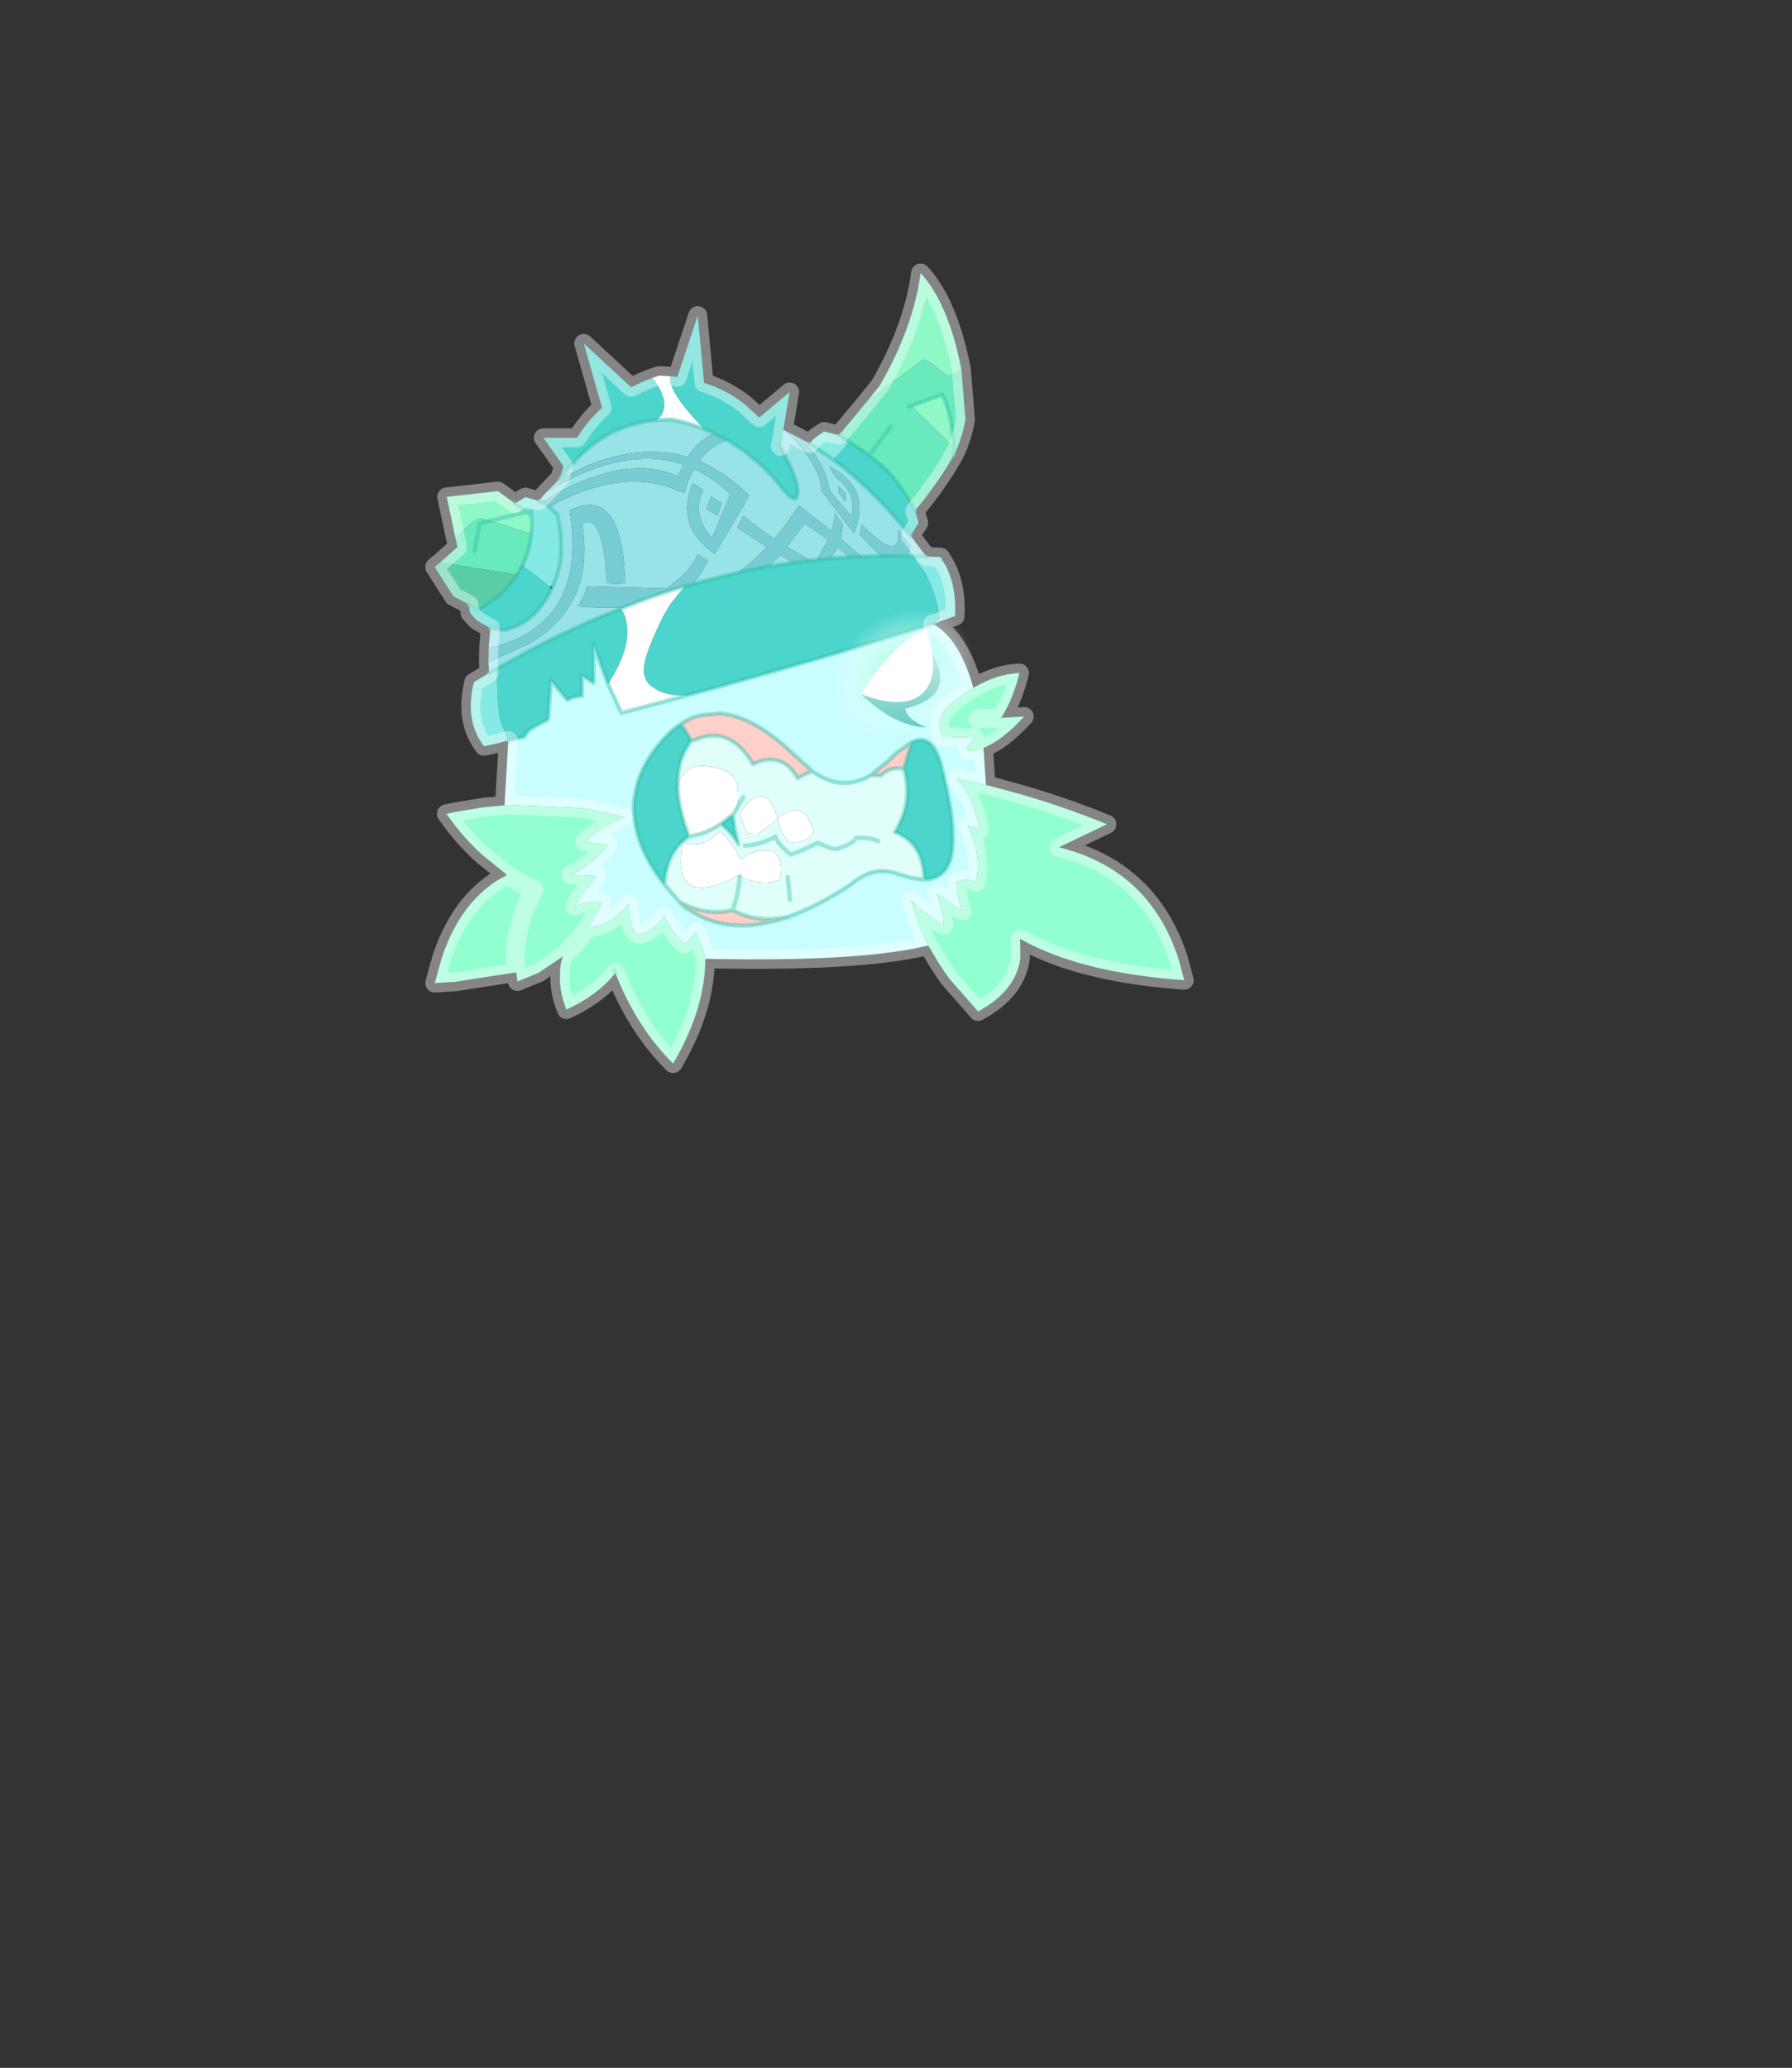 <?xml version="1.0" encoding="UTF-8" standalone="no"?>
<svg xmlns:xlink="http://www.w3.org/1999/xlink" height="531.5px" width="460.6px" xmlns="http://www.w3.org/2000/svg">
  <rect width="100%" height="100%" fill="#333333" stroke="none"/>
  <g transform="matrix(1.0, 0.0, 0.0, 1.0, 193.65, 334.05)">
    <use height="128.2" transform="matrix(1.623, 0.0, 0.0, 1.623, -84.343, -266.317)" width="121.7" xlink:href="#shape0"/>
  </g>
  <defs>
    <g id="shape0" transform="matrix(1.0, 0.0, 0.0, 1.0, 60.85, 64.1)">
      <path d="M9.1 -42.25 L17.95 -48.9 Q18.55 -48.9 20.2 -47.6 L21.85 -46.3 Q22.35 -46.3 24.05 -47.35 L24.7 -39.4 Q24.25 -36.85 23.25 -34.55 L22.85 -33.75 22.85 -35.0 22.85 -33.75 21.7 -31.8 Q19.6 -28.45 16.7 -24.95 14.55 -29.1 11.8 -31.8 L9.45 -33.75 6.35 -35.85 4.65 -36.9 9.1 -42.25 M12.9 -38.3 L9.45 -33.75 12.9 -38.3 M22.85 -35.0 Q22.6 -40.45 21.0 -43.35 L16.1 -41.55 22.85 -35.0 M15.7 -41.4 L16.1 -41.55 15.7 -41.4 M-58.5 -16.75 L-55.75 -19.2 -56.05 -20.55 -54.4 -22.25 Q-52.95 -23.7 -51.95 -23.7 L-50.55 -23.35 -47.05 -22.25 -44.05 -21.25 Q-44.35 -18.55 -45.5 -16.25 L-46.3 -14.8 -58.5 -16.75 M-53.05 -18.55 L-52.25 -22.95 -50.55 -23.35 -52.25 -22.95 -53.05 -18.55" fill="#69eabc" fill-rule="evenodd" stroke="none"/>
      <path d="M24.05 -47.35 Q22.35 -46.3 21.85 -46.3 L20.2 -47.6 Q18.55 -48.9 17.95 -48.9 L9.1 -42.25 11.15 -44.8 Q16.45 -54.0 17.6 -62.6 21.95 -57.85 24.0 -47.6 L24.05 -47.35 M16.1 -41.55 L21.0 -43.35 Q22.6 -40.45 22.85 -35.0 L16.1 -41.55 M-56.05 -20.55 L-57.45 -27.15 -49.35 -28.05 -46.65 -26.1 -44.8 -24.75 -44.0 -24.2 Q-43.9 -22.65 -44.05 -21.25 L-47.05 -22.25 -50.55 -23.35 -51.95 -23.7 Q-52.95 -23.7 -54.4 -22.25 L-56.05 -20.55 M-50.55 -23.35 L-44.8 -24.75 -50.55 -23.35" fill="#8ef9c6" fill-rule="evenodd" stroke="none"/>
      <path d="M6.35 -35.85 L9.45 -33.75 11.8 -31.8 Q14.55 -29.1 16.7 -24.95 L17.3 -23.05 16.0 -21.0 Q10.75 -27.5 5.4 -31.8 L3.85 -33.0 5.05 -34.4 6.35 -35.85 M-50.55 -6.35 L-52.65 -7.55 -53.75 -8.75 -53.95 -10.1 -52.35 -9.25 -49.25 -11.45 -47.7 -12.95 -46.3 -14.8 -45.5 -16.25 -43.15 -14.55 -41.25 -12.95 -40.85 -12.55 Q-41.95 -10.3 -43.4 -8.8 -44.9 -7.25 -46.8 -6.5 L-48.25 -6.05 -50.55 -6.35 M-39.6 -30.0 L-39.5 -30.25 -38.95 -32.0 -42.15 -36.5 -36.8 -36.5 Q-35.15 -39.2 -32.85 -41.25 L-35.75 -51.45 -28.25 -44.5 -26.6 -45.3 -24.85 -46.0 Q-21.5 -41.5 -24.2 -39.3 L-25.2 -39.2 -26.6 -38.95 Q-34.0 -37.45 -38.95 -30.6 L-39.25 -30.35 -39.35 -30.25 -39.6 -30.0 M-22.05 -46.25 L-21.15 -46.15 -20.95 -46.1 -17.7 -55.85 -16.7 -45.2 Q-13.15 -44.1 -10.25 -41.8 L-7.95 -39.7 -3.15 -43.75 -4.15 -37.75 -4.6 -35.15 -2.95 -31.8 -2.6 -30.9 -2.05 -29.45 Q-1.25 -24.45 -4.8 -29.1 L-5.75 -30.25 -7.25 -31.8 -10.25 -34.35 -13.0 -36.15 -13.55 -36.45 -15.1 -37.2 -16.7 -37.9 Q-22.5 -43.85 -22.05 -46.25 M15.75 -17.75 L16.35 -17.75 17.65 -16.0 18.4 -14.9 Q20.05 -11.75 20.6 -8.1 20.6 -7.85 19.8 -7.15 L19.5 -7.05 Q0.4 -1.05 -19.25 4.25 L-20.15 4.3 Q-22.4 4.3 -24.05 3.5 L-25.25 2.7 Q-26.25 1.7 -26.25 0.2 -26.25 -1.6 -24.15 -6.2 L-23.25 -8.1 -22.2 -9.9 -21.8 -10.45 -20.0 -12.7 -19.75 -12.95 -19.7 -13.0 -18.5 -13.3 -16.2 -13.95 -11.5 -15.1 -11.25 -15.15 -10.25 -15.4 -7.25 -16.0 -6.35 -16.15 -2.6 -16.7 0.2 -17.1 1.2 -17.2 3.4 -17.4 6.3 -17.6 8.2 -17.7 8.45 -17.7 11.4 -17.8 15.75 -17.75 Q14.9 -14.9 11.4 -17.8 14.9 -14.9 15.75 -17.75 M-31.9 2.5 L-34.2 -3.8 -34.2 2.3 -36.05 1.1 -36.05 4.35 Q-37.3 4.45 -38.35 5.0 L-40.95 1.9 -41.4 7.95 -41.5 8.15 -43.75 9.35 Q-44.75 9.95 -45.15 10.85 L-47.7 11.45 -48.85 8.55 Q-49.45 6.35 -49.45 1.5 L-49.45 0.0 -49.2 -0.15 -43.4 -3.3 -39.45 -5.3 -39.25 -5.4 -38.65 -5.65 -34.85 -7.4 -29.9 -9.45 Q-28.85 -8.15 -28.85 -5.7 -28.85 -2.45 -31.5 1.85 L-31.9 2.5 M9.4 -14.65 L6.3 -17.6 9.4 -14.65 M16.2 11.7 Q19.55 10.05 20.95 15.75 22.85 23.1 22.7 27.6 22.5 33.35 18.2 33.45 18.0 27.6 13.55 25.95 16.5 21.05 14.95 15.9 L16.2 11.7 M-23.0 34.2 Q-26.85 29.25 -27.6 24.55 -28.05 22.15 -27.6 19.85 -26.85 15.3 -23.05 11.15 -21.8 9.75 -20.4 8.85 -19.6 9.9 -18.7 11.45 -21.0 14.35 -20.9 18.7 -20.8 22.2 -19.1 26.65 -22.55 28.85 -23.0 34.2 M-18.5 -13.3 L-21.45 -10.5 -21.8 -10.45 -21.45 -10.5 -18.5 -13.3 M-6.35 -16.15 L-10.55 -12.15 -6.35 -16.15 M-14.05 24.65 L-12.1 23.15 Q-12.05 25.2 -11.25 27.85 -12.4 25.9 -14.05 24.65" fill="#4cd5cd" fill-rule="evenodd" stroke="none"/>
      <path d="M4.65 -36.9 L6.35 -35.85 5.05 -34.4 3.85 -33.0 0.0 -35.6 Q0.7 -36.5 2.35 -37.5 L4.65 -36.9 M18.5 -17.7 L20.75 -17.6 21.7 -16.0 Q23.3 -12.7 23.05 -8.25 L22.6 -8.1 21.45 -7.7 19.6 -7.0 19.8 -7.15 Q20.6 -7.85 20.6 -8.1 20.05 -11.75 18.4 -14.9 L17.65 -16.0 16.35 -17.75 18.5 -17.7 M-47.7 11.45 L-48.6 11.65 -49.25 11.85 -51.55 12.35 Q-54.65 8.3 -53.15 2.2 L-50.75 0.75 -49.45 0.0 -49.45 1.5 Q-49.45 6.35 -48.85 8.55 L-47.7 11.45 M-46.65 -26.1 L-45.0 -27.1 -42.9 -26.5 -42.4 -26.3 -42.0 -26.1 -41.2 -25.55 -39.95 -24.35 Q-38.45 -17.8 -40.55 -13.3 L-40.7 -12.95 -41.25 -12.95 -43.15 -14.55 -45.5 -16.25 Q-44.35 -18.55 -44.05 -21.25 -43.9 -22.65 -44.0 -24.2 L-44.8 -24.75 -46.65 -26.1 M-44.05 -24.95 L-44.0 -24.2 -44.05 -24.95" fill="#85eae3" fill-rule="evenodd" stroke="none"/>
      <path d="M16.0 -21.0 L18.5 -17.7 16.35 -17.75 15.75 -17.75 16.0 -19.4 Q15.05 -20.3 14.1 -21.95 14.55 -16.35 8.3 -22.75 L7.95 -21.25 Q9.9 -19.0 11.4 -17.8 L8.45 -17.7 8.2 -17.7 4.95 -20.55 5.3 -22.75 4.0 -24.55 Q4.0 -23.25 3.5 -21.75 L-1.7 -25.8 Q-3.45 -23.0 -5.6 -20.5 -8.05 -22.15 -10.45 -24.15 L-11.45 -22.3 -6.75 -19.2 Q-8.85 -17.05 -11.25 -15.15 L-11.5 -15.1 -16.2 -13.95 -18.5 -13.3 Q-17.05 -15.05 -16.05 -17.1 L-17.75 -18.05 Q-18.7 -15.45 -22.6 -12.65 L-35.3 -13.0 Q-35.55 -11.3 -36.75 -9.8 -33.05 -9.5 -29.35 -9.65 L-29.9 -9.45 -34.85 -7.4 -38.65 -5.65 -39.25 -5.4 -39.45 -5.3 -43.4 -3.3 -49.2 -0.15 -49.45 0.0 -50.75 0.75 -50.8 -0.15 -50.85 -0.95 -44.4 -3.9 -43.1 -4.7 Q-34.05 -10.85 -36.0 -22.8 -32.8 -25.05 -32.05 -13.45 -30.6 -13.3 -29.2 -13.45 -29.6 -29.15 -38.0 -25.0 -35.45 -9.85 -46.25 -4.7 L-46.95 -4.4 Q-49.75 -3.25 -50.8 -3.35 L-50.55 -6.35 -48.25 -6.05 -46.8 -6.5 Q-44.9 -7.25 -43.4 -8.8 -41.95 -10.3 -40.85 -12.55 L-40.7 -12.95 -40.55 -13.3 Q-38.45 -17.8 -39.95 -24.35 L-41.2 -25.55 Q-30.9 -31.3 -22.55 -28.8 L-19.8 -27.75 -19.25 -29.6 -18.25 -31.55 Q-15.2 -30.15 -12.55 -27.55 L-15.45 -20.65 Q-18.8 -24.4 -16.8 -28.2 L-18.5 -29.35 Q-21.05 -23.15 -16.15 -19.0 L-15.0 -18.1 -10.65 -25.45 -10.65 -25.4 -10.45 -25.7 -9.6 -27.4 Q-13.3 -31.05 -17.45 -32.8 -15.6 -35.4 -13.0 -36.15 L-10.25 -34.35 -7.25 -31.8 -5.75 -30.25 -4.8 -29.1 Q-1.25 -24.45 -2.05 -29.45 L-2.6 -30.9 -2.95 -31.8 -4.6 -35.15 -4.15 -37.75 -3.75 -37.55 Q1.65 -32.45 1.95 -28.05 L7.05 -21.35 Q9.95 -28.45 3.2 -31.95 L4.05 -30.35 Q7.65 -27.7 6.65 -24.05 L3.25 -28.05 Q2.05 -33.7 -1.75 -36.55 L0.0 -35.6 3.85 -33.0 5.4 -31.8 Q10.75 -27.5 16.0 -21.0 M-42.9 -26.5 L-41.6 -27.95 Q-29.25 -35.4 -20.0 -32.25 L-20.8 -30.4 Q-29.45 -34.25 -42.4 -26.3 L-42.9 -26.5 M4.7 -27.7 L5.7 -26.4 5.7 -27.7 4.6 -28.85 4.7 -27.7 M2.95 -20.35 L1.2 -17.2 0.2 -17.1 -3.6 -19.2 -0.75 -22.95 2.95 -20.35 M3.4 -17.4 L4.45 -19.2 6.3 -17.6 3.4 -17.4 M-6.35 -16.15 L-4.65 -17.95 -2.6 -16.7 -6.35 -16.15 M-15.1 -37.2 Q-17.6 -36.15 -19.3 -33.45 -26.5 -35.6 -35.0 -32.15 L-39.6 -30.0 -39.35 -30.25 -39.25 -30.35 -38.95 -30.6 Q-34.0 -37.45 -26.6 -38.95 L-25.2 -39.2 -24.2 -39.3 -21.85 -39.4 -21.35 -39.3 Q-18.95 -38.8 -16.7 -37.9 L-15.1 -37.2 M-15.6 -27.2 L-16.35 -25.25 -14.6 -24.2 -13.85 -26.1 -15.6 -27.2" fill="#98e3e7" fill-rule="evenodd" stroke="none"/>
      <path d="M-50.85 -0.95 L-50.8 -3.35 Q-49.75 -3.25 -46.95 -4.4 L-46.25 -4.7 Q-35.45 -9.85 -38.0 -25.0 -29.6 -29.15 -29.2 -13.45 -30.6 -13.3 -32.05 -13.45 -32.8 -25.05 -36.0 -22.8 -34.05 -10.85 -43.1 -4.7 L-44.4 -3.9 -50.85 -0.95 M-41.6 -27.95 L-39.6 -30.0 -35.0 -32.15 Q-26.5 -35.6 -19.3 -33.45 -17.6 -36.15 -15.1 -37.2 L-13.55 -36.45 -13.0 -36.15 Q-15.6 -35.4 -17.45 -32.8 -13.3 -31.05 -9.6 -27.4 L-10.45 -25.7 -10.65 -25.45 -10.45 -25.7 -10.65 -25.4 -10.65 -25.45 -15.0 -18.1 -16.15 -19.0 Q-21.05 -23.15 -18.5 -29.35 L-16.8 -28.2 Q-18.8 -24.4 -15.45 -20.65 L-12.55 -27.55 Q-15.2 -30.15 -18.25 -31.55 L-19.25 -29.6 -19.8 -27.75 -22.55 -28.8 Q-30.9 -31.3 -41.2 -25.55 L-42.0 -26.1 -42.4 -26.3 Q-29.45 -34.25 -20.8 -30.4 L-20.0 -32.25 Q-29.25 -35.4 -41.6 -27.95 M-3.75 -37.55 L-2.6 -37.0 -1.75 -36.55 Q2.05 -33.7 3.25 -28.05 L6.65 -24.05 Q7.65 -27.7 4.05 -30.35 L3.2 -31.95 Q9.95 -28.45 7.05 -21.35 L1.95 -28.05 Q1.65 -32.45 -3.75 -37.55 M4.7 -27.7 L4.6 -28.85 5.7 -27.7 5.7 -26.4 4.7 -27.7 M15.75 -17.75 L11.4 -17.8 Q9.9 -19.0 7.95 -21.25 L8.3 -22.75 Q14.55 -16.35 14.1 -21.95 15.05 -20.3 16.0 -19.4 L15.75 -17.75 M8.2 -17.7 L6.3 -17.6 4.45 -19.2 3.4 -17.4 1.2 -17.2 2.95 -20.35 4.45 -19.2 2.95 -20.35 -0.75 -22.95 -3.6 -19.2 -4.65 -17.95 -3.6 -19.2 0.2 -17.1 -2.6 -16.7 -4.65 -17.95 -6.35 -16.15 -7.25 -16.0 -10.25 -15.4 -11.25 -15.15 Q-8.85 -17.05 -6.75 -19.2 L-5.6 -20.5 -6.75 -19.2 -11.45 -22.3 -10.45 -24.15 Q-8.05 -22.15 -5.6 -20.5 -3.45 -23.0 -1.7 -25.8 L3.5 -21.75 Q4.0 -23.25 4.0 -24.55 L5.3 -22.75 4.95 -20.55 8.2 -17.7 M3.5 -21.75 L4.95 -20.55 3.5 -21.75 M-29.35 -9.65 Q-33.05 -9.5 -36.75 -9.8 -35.55 -11.3 -35.3 -13.0 L-22.6 -12.65 Q-18.7 -15.45 -17.75 -18.05 L-16.05 -17.1 Q-17.05 -15.05 -18.5 -13.3 L-19.7 -13.0 -19.85 -12.95 -22.2 -12.25 Q-25.85 -11.1 -29.35 -9.65 M-15.6 -27.2 L-13.85 -26.1 -14.6 -24.2 -16.35 -25.25 -15.6 -27.2" fill="#78cdd3" fill-rule="evenodd" stroke="none"/>
      <path d="M19.6 -7.0 Q23.8 -4.65 25.95 3.1 23.9 4.3 21.8 6.15 19.8 8.15 21.1 10.85 L26.15 11.0 Q24.0 13.3 25.6 13.1 L27.55 12.6 27.95 18.5 23.2 17.4 Q25.85 19.9 26.9 25.55 L25.05 24.95 Q27.35 29.55 26.35 33.85 24.8 33.15 23.3 33.85 23.45 36.7 24.15 38.4 L20.2 35.75 Q21.35 39.25 21.25 40.65 17.55 38.5 16.1 36.7 L17.25 40.45 18.8 43.9 Q12.5 45.45 1.7 45.9 -5.35 46.2 -14.35 46.05 L-16.5 46.0 -16.5 45.9 -16.5 45.75 -17.3 43.3 -18.05 41.8 Q-19.2 43.4 -19.9 43.65 -21.45 42.2 -23.0 39.3 -24.55 41.35 -26.55 42.1 -28.55 42.55 -28.55 37.3 -32.1 41.3 -35.0 40.9 L-32.85 37.2 Q-34.2 36.55 -37.2 37.65 -36.2 35.8 -33.65 32.9 L-37.8 32.7 Q-34.7 31.3 -31.9 28.0 L-35.55 27.45 Q-33.55 25.65 -31.7 24.7 L-29.45 23.55 -31.4 23.1 -35.0 22.3 -35.9 22.15 -47.55 21.65 -48.3 21.7 -47.7 11.45 -45.15 10.85 Q-44.75 9.95 -43.75 9.35 L-41.5 8.15 -41.4 7.95 -40.95 1.9 -38.35 5.0 Q-37.3 4.45 -36.05 4.35 L-36.05 1.1 -34.2 2.3 -34.2 -3.8 -31.9 2.5 -29.8 7.05 -29.3 6.95 -19.25 4.25 Q0.4 -1.05 19.5 -7.05 L19.6 -7.0 M-48.0 32.8 L-48.05 32.6 -47.85 32.7 -48.0 32.8 M9.7 16.95 Q7.8 18.05 5.9 18.15 3.25 18.3 0.5 16.35 L-2.8 13.35 Q-9.1 7.45 -14.3 7.15 L-17.3 7.45 Q-18.9 7.85 -20.4 8.85 -21.8 9.75 -23.05 11.15 -26.85 15.3 -27.6 19.85 -28.05 22.15 -27.6 24.55 -26.85 29.25 -23.0 34.2 L-20.6 37.0 -19.75 37.85 -17.3 39.3 Q-14.25 40.7 -10.7 40.75 -7.35 40.7 -3.1 39.3 L-3.2 39.3 Q1.35 37.7 6.6 34.2 10.1 31.2 13.95 32.55 16.45 33.4 18.2 33.45 22.5 33.35 22.7 27.6 22.85 23.1 20.95 15.75 19.55 10.05 16.2 11.7 L13.9 13.3 12.15 14.95 9.7 16.95" fill="#cafdff" fill-rule="evenodd" stroke="none"/>
      <path d="M25.95 3.1 Q29.65 0.9 33.25 0.75 32.2 5.0 30.35 7.85 L34.0 7.65 Q30.5 11.45 27.55 12.6 L25.6 13.1 Q24.0 13.3 26.15 11.0 L21.1 10.85 Q19.8 8.15 21.8 6.15 23.9 4.3 25.95 3.1 M27.95 18.5 L28.65 18.65 32.0 19.55 Q39.5 21.6 47.1 24.7 L39.5 28.35 Q53.75 31.85 58.4 45.9 L59.35 49.4 Q48.2 48.6 40.25 45.9 36.45 44.6 33.35 42.85 L33.4 45.9 Q32.7 51.1 26.7 54.35 L22.1 49.1 21.5 48.25 20.35 46.5 20.0 45.9 18.8 43.9 17.25 40.45 16.1 36.7 Q17.55 38.5 21.25 40.65 21.35 39.25 20.2 35.75 L24.15 38.4 Q23.45 36.7 23.3 33.85 24.8 33.15 26.35 33.85 27.35 29.55 25.05 24.95 L26.9 25.55 Q25.85 19.9 23.2 17.4 L27.95 18.5 M-16.5 46.0 Q-16.5 49.1 -17.3 52.4 -18.5 57.3 -21.6 62.6 -27.35 56.9 -30.75 48.25 -33.5 51.75 -38.5 54.05 -39.7 50.95 -39.5 48.5 -39.55 47.05 -39.15 45.9 L-39.05 45.55 -39.45 45.9 -42.95 48.25 -46.25 49.6 -46.45 48.15 -56.1 49.65 -59.35 49.85 -58.25 45.9 Q-57.35 43.15 -56.1 40.9 -54.15 37.35 -51.35 35.0 -49.85 33.7 -48.0 32.8 L-47.85 32.7 -48.05 32.6 -51.7 29.65 Q-54.0 27.6 -56.1 24.95 L-57.5 23.05 -56.1 22.75 -51.55 22.0 -48.3 21.7 -47.55 21.65 -35.9 22.15 -35.0 22.3 -31.4 23.1 -29.45 23.55 -31.7 24.7 Q-33.55 25.65 -35.55 27.45 L-31.9 28.0 Q-34.7 31.3 -37.8 32.7 L-33.65 32.9 Q-36.2 35.8 -37.2 37.65 -34.2 36.55 -32.85 37.2 L-35.0 40.9 Q-32.1 41.3 -28.55 37.3 -28.55 42.55 -26.55 42.1 -24.55 41.35 -23.0 39.3 -21.45 42.2 -19.9 43.65 -19.2 43.4 -18.05 41.8 L-17.3 43.3 -16.5 45.75 -16.5 45.9 -16.5 46.0 M26.65 8.0 L30.35 7.85 26.65 8.0 M-35.0 40.9 L-36.5 42.85 -37.05 43.5 -39.05 45.55 -37.05 43.5 -36.5 42.85 -35.0 40.9 M-30.9 47.8 L-30.75 48.25 -30.9 47.8 M-46.45 48.15 L-46.6 45.9 Q-46.6 43.3 -45.9 40.7 L-45.6 39.6 Q-44.9 37.3 -43.65 35.0 -45.9 34.05 -47.85 32.7 -45.9 34.05 -43.65 35.0 -44.9 37.3 -45.6 39.6 L-45.9 40.7 Q-46.6 43.3 -46.6 45.9 L-46.45 48.15" fill="#91ffcf" fill-rule="evenodd" stroke="none"/>
      <path d="M0.5 16.35 Q3.25 18.3 5.9 18.15 7.8 18.05 9.7 16.95 L11.35 16.95 Q12.85 15.45 14.95 15.95 L14.95 15.9 Q16.5 21.05 13.55 25.95 18.0 27.6 18.2 33.45 16.45 33.4 13.95 32.55 10.1 31.2 6.6 34.2 1.35 37.7 -3.2 39.3 L-3.1 39.3 Q-8.3 40.5 -12.1 38.3 -14.7 38.9 -17.3 38.3 -18.95 37.9 -20.6 37.0 L-23.0 34.2 Q-22.55 28.85 -19.1 26.65 L-17.3 26.25 Q-15.65 25.7 -14.05 24.65 -12.4 25.9 -11.25 27.85 -12.05 25.2 -12.1 23.15 L-11.4 22.0 -11.45 21.95 Q-10.45 16.45 -14.9 15.75 -19.7 14.5 -20.9 18.7 -21.0 14.35 -18.7 11.45 L-18.6 11.5 -17.3 11.0 Q-12.35 9.4 -8.95 15.15 -4.4 13.0 -1.85 17.4 -0.65 16.6 0.5 16.35 M-10.5 20.4 L-11.4 22.0 -10.5 20.4 M10.85 27.35 Q9.5 26.75 7.4 26.85 6.75 28.0 4.05 28.65 3.05 28.45 1.35 27.65 -2.25 29.35 -3.0 29.5 -5.2 27.65 -5.4 26.65 -7.9 28.0 -10.25 28.1 -7.9 28.0 -5.4 26.65 -5.2 27.65 -3.0 29.5 -2.25 29.35 1.35 27.65 3.05 28.45 4.05 28.65 6.75 28.0 7.4 26.85 9.5 26.75 10.85 27.35 M-5.05 23.8 Q-6.95 17.15 -11.1 22.95 -10.15 26.0 -9.6 26.15 L-8.35 26.2 Q-7.65 26.1 -5.05 23.8 -4.55 26.4 -3.2 27.55 -0.6 27.8 0.65 25.95 -0.85 20.3 -5.05 23.8 M-11.05 32.95 Q-7.7 34.5 -4.8 33.55 -3.8 30.6 -5.8 29.0 -8.35 28.3 -11.0 30.35 -11.7 28.1 -14.2 25.8 -17.05 28.75 -20.05 27.5 -22.1 38.45 -11.3 32.85 L-11.05 32.95 Q-11.25 35.8 -12.1 38.05 -11.25 35.8 -11.05 32.95 M-3.1 36.65 L-3.45 33.05 -3.1 36.65" fill="#e0fffa" fill-rule="evenodd" stroke="none"/>
      <path d="M9.7 16.95 L12.15 14.95 13.9 13.3 16.2 11.7 14.95 15.9 14.95 15.95 Q12.85 15.45 11.35 16.95 L9.7 16.95 M-3.1 39.3 Q-7.35 40.7 -10.7 40.75 -14.25 40.7 -17.3 39.3 L-19.75 37.85 -20.6 37.0 Q-18.95 37.9 -17.3 38.3 -14.7 38.9 -12.1 38.3 -8.3 40.5 -3.1 39.3 M-20.4 8.85 Q-18.9 7.85 -17.3 7.45 L-14.3 7.15 Q-9.1 7.45 -2.8 13.35 L0.5 16.35 Q-0.65 16.6 -1.85 17.4 -4.4 13.0 -8.95 15.15 -12.35 9.4 -17.3 11.0 L-18.6 11.5 -18.7 11.45 Q-19.6 9.9 -20.4 8.85" fill="#ffd0ca" fill-rule="evenodd" stroke="none"/>
      <path d="M-53.95 -10.1 L-56.4 -11.4 -59.35 -16.05 -58.5 -16.75 -46.3 -14.8 -47.7 -12.95 -49.25 -11.45 -52.35 -9.25 -53.95 -10.1" fill="#5ccea5" fill-rule="evenodd" stroke="none"/>
      <path d="M-24.85 -46.0 L-23.8 -46.35 -22.05 -46.25 Q-22.5 -43.85 -16.7 -37.9 -18.95 -38.8 -21.35 -39.3 L-21.85 -39.4 -24.2 -39.3 Q-21.5 -41.5 -24.85 -46.0 M-19.25 4.25 L-29.3 6.95 -29.8 7.05 -31.9 2.5 -31.5 1.85 Q-28.85 -2.45 -28.85 -5.7 -28.85 -8.15 -29.9 -9.45 L-29.35 -9.65 -21.8 -10.45 -29.35 -9.65 Q-25.85 -11.1 -22.2 -12.25 L-19.85 -12.95 -19.7 -13.0 -19.75 -12.95 -20.0 -12.7 -21.8 -10.45 -22.2 -9.9 -23.25 -8.1 -24.15 -6.2 Q-26.25 -1.6 -26.25 0.2 -26.25 1.7 -25.25 2.7 L-24.05 3.5 Q-22.4 4.3 -20.15 4.3 L-19.25 4.25 M-20.9 18.7 Q-19.7 14.5 -14.9 15.75 -10.45 16.45 -11.45 21.95 L-11.4 22.0 -12.1 23.15 -14.05 24.65 Q-15.65 25.7 -17.3 26.25 L-19.1 26.65 Q-20.8 22.2 -20.9 18.7 M-5.05 23.8 Q-0.85 20.3 0.65 25.95 -0.6 27.8 -3.2 27.55 -4.55 26.4 -5.05 23.8 -7.65 26.1 -8.35 26.2 L-9.6 26.15 Q-10.15 26.0 -11.1 22.95 -6.95 17.15 -5.05 23.8 M-11.05 32.95 L-11.3 32.85 Q-22.1 38.45 -20.05 27.5 -17.05 28.75 -14.2 25.8 -11.7 28.1 -11.0 30.35 -8.35 28.3 -5.8 29.0 -3.8 30.6 -4.8 33.55 -7.7 34.5 -11.05 32.95" fill="#ffffff" fill-rule="evenodd" stroke="none"/>
      <path d="M4.65 -36.9 L6.35 -35.85 9.45 -33.75 12.9 -38.3 M22.85 -35.0 L22.85 -33.75 M16.1 -41.55 L21.0 -43.35 Q22.6 -40.45 22.85 -35.0 M16.1 -41.55 L15.7 -41.4 M3.85 -33.0 L0.0 -35.6 M3.85 -33.0 L5.4 -31.8 Q10.75 -27.5 16.0 -21.0 M16.7 -24.95 Q14.55 -29.1 11.8 -31.8 L9.45 -33.75 M15.75 -17.75 L16.35 -17.75 18.5 -17.7 M19.8 -7.15 L19.6 -7.0 M19.5 -7.05 Q0.4 -1.05 -19.25 4.25 L-29.3 6.95 -29.8 7.05 -31.9 2.5 -34.2 -3.8 -34.2 2.3 -36.05 1.1 -36.05 4.35 Q-37.3 4.45 -38.35 5.0 L-40.95 1.9 -41.4 7.95 -41.5 8.15 -43.75 9.35 Q-44.75 9.95 -45.15 10.85 L-47.7 11.45 M-49.45 0.0 L-50.75 0.75 M15.75 -17.75 L11.4 -17.8 8.45 -17.7 M8.2 -17.7 L6.3 -17.6 3.4 -17.4 1.2 -17.2 0.2 -17.1 -2.6 -16.7 -6.35 -16.15 -7.25 -16.0 -10.25 -15.4 -11.25 -15.15 M19.8 -7.15 L19.5 -7.05 M0.5 16.35 Q3.25 18.3 5.9 18.15 7.8 18.05 9.7 16.95 L12.15 14.95 13.9 13.3 16.2 11.7 Q19.55 10.05 20.95 15.75 22.85 23.1 22.7 27.6 22.5 33.35 18.2 33.45 16.45 33.4 13.95 32.55 10.1 31.2 6.6 34.2 1.35 37.7 -3.2 39.3 L-3.1 39.3 Q-7.35 40.7 -10.7 40.75 -14.25 40.7 -17.3 39.3 L-19.75 37.85 -20.6 37.0 -23.0 34.2 Q-26.85 29.25 -27.6 24.55 -28.05 22.15 -27.6 19.85 -26.85 15.3 -23.05 11.15 -21.8 9.75 -20.4 8.85 -18.9 7.85 -17.3 7.45 L-14.3 7.15 Q-9.1 7.45 -2.8 13.35 L0.5 16.35 Q-0.65 16.6 -1.85 17.4 -4.4 13.0 -8.95 15.15 -12.35 9.4 -17.3 11.0 L-18.6 11.5 -18.7 11.45 Q-21.0 14.35 -20.9 18.7 -20.8 22.2 -19.1 26.65 -22.55 28.85 -23.0 34.2 M-11.4 22.0 L-10.5 20.4 M14.95 15.9 L14.95 15.95 Q12.85 15.45 11.35 16.95 L9.7 16.95 M14.95 15.9 L16.2 11.7 M18.2 33.45 Q18.0 27.6 13.55 25.95 16.5 21.05 14.95 15.9 M-10.25 28.1 Q-7.9 28.0 -5.4 26.65 -5.2 27.65 -3.0 29.5 -2.25 29.35 1.35 27.65 3.05 28.45 4.05 28.65 6.75 28.0 7.4 26.85 9.5 26.75 10.85 27.35 M-42.9 -26.5 L-42.4 -26.3 -42.0 -26.1 -41.2 -25.55 -39.95 -24.35 Q-38.45 -17.8 -40.55 -13.3 L-40.7 -12.95 -40.85 -12.55 Q-41.95 -10.3 -43.4 -8.8 -44.9 -7.25 -46.8 -6.5 L-48.25 -6.05 -50.55 -6.35 M-13.0 -36.15 L-13.55 -36.45 -15.1 -37.2 -16.7 -37.9 Q-18.95 -38.8 -21.35 -39.3 L-21.85 -39.4 -24.2 -39.3 -25.2 -39.2 -26.6 -38.95 Q-34.0 -37.45 -38.95 -30.6 L-39.25 -30.35 -39.35 -30.25 -39.6 -30.0 M-44.05 -21.25 Q-43.9 -22.65 -44.0 -24.2 L-44.8 -24.75 -50.55 -23.35 -52.25 -22.95 -53.05 -18.55 M-44.05 -21.25 Q-44.35 -18.55 -45.5 -16.25 L-46.3 -14.8 -47.7 -12.95 -49.25 -11.45 -52.35 -9.25 -53.95 -10.1 M-49.45 0.0 L-49.2 -0.15 -43.4 -3.3 -39.45 -5.3 -39.25 -5.4 -38.65 -5.65 -34.85 -7.4 -29.9 -9.45 -29.35 -9.65 Q-25.85 -11.1 -22.2 -12.25 L-19.85 -12.95 -19.7 -13.0 -18.5 -13.3 -16.2 -13.95 -11.5 -15.1 M-44.8 -24.75 L-46.65 -26.1 M-44.0 -24.2 L-44.05 -24.95 M-4.6 -35.15 L-2.95 -31.8 -2.6 -30.9 -2.05 -29.45 Q-1.25 -24.45 -4.8 -29.1 L-5.75 -30.25 -7.25 -31.8 -10.25 -34.35 -13.0 -36.15 M-14.05 24.65 L-12.1 23.15 -11.4 22.0 M-30.75 48.25 L-30.9 47.8 M-11.05 32.95 Q-11.25 35.8 -12.1 38.05 M-3.45 33.05 L-3.1 36.65 M-19.1 26.65 L-17.3 26.25 Q-15.65 25.7 -14.05 24.65 -12.4 25.9 -11.25 27.85 -12.05 25.2 -12.1 23.15 M-20.6 37.0 Q-18.95 37.9 -17.3 38.3 -14.7 38.9 -12.1 38.3 -8.3 40.5 -3.1 39.3 M-20.4 8.85 Q-19.6 9.9 -18.7 11.45" fill="none" stroke="#2ec1a7" stroke-linecap="round" stroke-linejoin="round" stroke-opacity="0.4" stroke-width="0.7"/>
      <path d="M9.1 -42.25 L4.65 -36.9 2.35 -37.5 Q0.7 -36.5 0.0 -35.6 L-1.75 -36.55 -2.6 -37.0 -3.75 -37.55 -4.15 -37.75 -4.6 -35.15 M22.85 -33.75 L23.25 -34.55 Q24.25 -36.85 24.7 -39.4 L24.05 -47.35 24.0 -47.6 Q21.95 -57.85 17.6 -62.6 16.45 -54.0 11.15 -44.8 L9.1 -42.25 M22.85 -33.75 L21.7 -31.8 Q19.6 -28.45 16.7 -24.95 L17.3 -23.05 16.0 -21.0 18.5 -17.7 20.75 -17.6 21.7 -16.0 Q23.3 -12.7 23.05 -8.25 L22.6 -8.1 21.45 -7.7 19.6 -7.0 Q23.8 -4.65 25.95 3.1 29.65 0.9 33.25 0.75 32.2 5.0 30.35 7.85 L34.0 7.65 Q30.5 11.45 27.55 12.6 L27.95 18.5 28.65 18.65 32.0 19.55 Q39.5 21.6 47.1 24.7 L39.5 28.35 Q53.75 31.85 58.4 45.9 L59.35 49.4 Q48.2 48.6 40.25 45.9 36.45 44.6 33.35 42.85 L33.4 45.9 Q32.7 51.1 26.7 54.35 L22.1 49.1 21.5 48.25 20.35 46.5 20.0 45.9 18.8 43.9 Q12.5 45.45 1.7 45.9 -5.35 46.2 -14.35 46.05 L-16.5 46.0 Q-16.5 49.1 -17.3 52.4 -18.5 57.3 -21.6 62.6 -27.35 56.9 -30.75 48.25 -33.5 51.75 -38.5 54.05 -39.7 50.95 -39.5 48.5 -39.55 47.05 -39.15 45.9 L-39.05 45.55 -39.45 45.9 -42.95 48.25 -46.25 49.6 -46.45 48.15 -56.1 49.65 -59.35 49.85 -58.25 45.9 Q-57.35 43.15 -56.1 40.9 -54.15 37.35 -51.35 35.0 -49.85 33.7 -48.0 32.8 L-48.05 32.6 -51.7 29.65 Q-54.0 27.6 -56.1 24.95 L-57.5 23.05 -56.1 22.75 -51.55 22.0 -48.3 21.7 -47.7 11.45 -48.6 11.65 -49.25 11.85 -51.55 12.35 Q-54.65 8.3 -53.15 2.2 L-50.75 0.75 -50.8 -0.15 -50.85 -0.95 -50.8 -3.35 -50.55 -6.35 -52.65 -7.55 -53.75 -8.75 -53.95 -10.1 -56.4 -11.4 -59.35 -16.05 -58.5 -16.75 -55.75 -19.2 -56.05 -20.55 -57.45 -27.15 -49.35 -28.05 -46.65 -26.1 -45.0 -27.1 -42.9 -26.5 -41.6 -27.95 -39.6 -30.0 -39.5 -30.25 -38.95 -32.0 -42.15 -36.5 -36.8 -36.5 Q-35.15 -39.2 -32.85 -41.25 L-35.75 -51.45 -28.25 -44.5 -26.6 -45.3 -24.85 -46.0 -23.8 -46.35 -22.05 -46.25 -21.15 -46.15 M-20.95 -46.1 L-17.7 -55.85 -16.7 -45.2 Q-13.15 -44.1 -10.25 -41.8 L-7.95 -39.7 -3.15 -43.75 -4.15 -37.75 M19.6 -7.0 L19.5 -7.05 M30.35 7.85 L26.65 8.0 M27.55 12.6 L25.6 13.1 Q24.0 13.3 26.15 11.0 L21.1 10.85 Q19.8 8.15 21.8 6.15 23.9 4.3 25.95 3.1 M18.8 43.9 L17.25 40.45 16.1 36.7 Q17.55 38.5 21.25 40.65 21.35 39.25 20.2 35.75 L24.15 38.4 Q23.45 36.7 23.3 33.85 24.8 33.15 26.35 33.85 27.35 29.55 25.05 24.95 L26.9 25.55 Q25.85 19.9 23.2 17.4 L27.95 18.5 M-48.3 21.7 L-47.55 21.65 -35.9 22.15 -35.0 22.3 -31.4 23.1 -29.45 23.55 -31.7 24.7 Q-33.55 25.65 -35.55 27.45 L-31.9 28.0 Q-34.7 31.3 -37.8 32.7 L-33.65 32.9 Q-36.2 35.8 -37.2 37.65 -34.2 36.55 -32.85 37.2 L-35.0 40.9 Q-32.1 41.3 -28.55 37.3 -28.55 42.55 -26.55 42.1 -24.55 41.35 -23.0 39.3 -21.45 42.2 -19.9 43.65 -19.2 43.4 -18.05 41.8 L-17.3 43.3 -16.5 45.75 -16.5 45.9 -16.5 46.0 M-39.05 45.55 L-37.05 43.5 -36.5 42.85 -35.0 40.9 M-48.0 32.8 L-47.85 32.7 -48.05 32.6 M-47.85 32.7 Q-45.9 34.05 -43.65 35.0 -44.9 37.3 -45.6 39.6 L-45.9 40.7 Q-46.6 43.3 -46.6 45.9 L-46.45 48.15" fill="none" stroke="#ffffff" stroke-linecap="round" stroke-linejoin="round" stroke-opacity="0.4" stroke-width="3.0"/>
      <path d="M4.7 -27.7 L5.7 -26.4 5.7 -27.7 4.6 -28.85 4.7 -27.7 M-1.75 -36.55 Q2.05 -33.7 3.25 -28.05 L6.65 -24.05 Q7.65 -27.7 4.05 -30.35 L3.2 -31.95 Q9.95 -28.45 7.05 -21.35 L1.95 -28.05 Q1.65 -32.45 -3.75 -37.55 M11.4 -17.8 Q14.9 -14.9 15.75 -17.75 L16.0 -19.4 Q15.05 -20.3 14.1 -21.95 14.55 -16.35 8.3 -22.75 L7.95 -21.25 Q9.9 -19.0 11.4 -17.8 M8.45 -17.7 L8.2 -17.7 4.95 -20.55 3.5 -21.75 -1.7 -25.8 Q-3.45 -23.0 -5.6 -20.5 L-6.75 -19.2 Q-8.85 -17.05 -11.25 -15.15 L-11.5 -15.1 M6.3 -17.6 L9.4 -14.65 M4.45 -19.2 L2.95 -20.35 1.2 -17.2 M3.4 -17.4 L4.45 -19.2 6.3 -17.6 M-6.35 -16.15 L-4.65 -17.95 -3.6 -19.2 -0.75 -22.95 2.95 -20.35 M3.5 -21.75 Q4.0 -23.25 4.0 -24.55 L5.3 -22.75 4.95 -20.55 M-42.4 -26.3 Q-29.45 -34.25 -20.8 -30.4 L-20.0 -32.25 Q-29.25 -35.4 -41.6 -27.95 M-41.2 -25.55 Q-30.9 -31.3 -22.55 -28.8 L-19.8 -27.75 -19.25 -29.6 -18.25 -31.55 Q-15.2 -30.15 -12.55 -27.55 L-15.45 -20.65 Q-18.8 -24.4 -16.8 -28.2 L-18.5 -29.35 Q-21.05 -23.15 -16.15 -19.0 L-15.0 -18.1 -10.65 -25.45 -10.45 -25.7 -9.6 -27.4 Q-13.3 -31.05 -17.45 -32.8 -15.6 -35.4 -13.0 -36.15 M-15.1 -37.2 Q-17.6 -36.15 -19.3 -33.45 -26.5 -35.6 -35.0 -32.15 L-39.6 -30.0 M-50.85 -0.95 L-44.4 -3.9 -43.1 -4.7 Q-34.05 -10.85 -36.0 -22.8 -32.8 -25.05 -32.05 -13.45 -30.6 -13.3 -29.2 -13.45 -29.6 -29.15 -38.0 -25.0 -35.45 -9.85 -46.25 -4.7 L-46.95 -4.4 Q-49.75 -3.25 -50.8 -3.35 M-29.35 -9.65 Q-33.05 -9.5 -36.75 -9.8 -35.55 -11.3 -35.3 -13.0 L-22.6 -12.65 Q-18.7 -15.45 -17.75 -18.05 L-16.05 -17.1 Q-17.05 -15.05 -18.5 -13.3 L-21.45 -10.5 -21.8 -10.45 -29.35 -9.65 M-15.6 -27.2 L-13.85 -26.1 -14.6 -24.2 -16.35 -25.25 -15.6 -27.2 M-10.45 -25.7 L-10.65 -25.4 -10.65 -25.45 M-2.6 -16.7 L-4.65 -17.95 M0.2 -17.1 L-3.6 -19.2 M-6.75 -19.2 L-11.45 -22.3 -10.45 -24.15 Q-8.05 -22.15 -5.6 -20.5 M-10.55 -12.15 L-6.35 -16.15" fill="none" stroke="#ff0000" stroke-linecap="round" stroke-linejoin="round" stroke-opacity="0.0" stroke-width="0.1"/>
      <path d="M17.75 -10.35 Q22.55 -10.2 25.05 -6.85 27.5 -3.5 26.25 1.15 25.0 5.8 20.75 8.9 16.5 12.05 11.7 11.9 6.85 11.75 4.4 8.4 1.9 5.05 3.2 0.4 4.45 -4.25 8.7 -7.4 12.95 -10.5 17.75 -10.35" fill="url(#gradient0)" fill-rule="evenodd" stroke="none"/>
      <path d="M13.05 7.8 Q10.65 6.45 8.15 4.1 L19.5 -2.1 Q23.3 4.4 15.15 6.4 15.55 8.2 18.55 9.35 16.2 9.35 13.7 8.1 L13.05 7.8" fill="url(#gradient1)" fill-rule="evenodd" stroke="none"/>
      <path d="M8.15 4.1 Q13.05 -3.85 18.5 -6.25 20.9 1.2 17.85 4.0 14.9 6.65 8.15 4.1" fill="#ffffff" fill-rule="evenodd" stroke="none"/>
    </g>
    <radialGradient cx="0" cy="0" gradientTransform="matrix(0.008, 0.011, -0.014, 0.01, 14.75, 0.75)" gradientUnits="userSpaceOnUse" id="gradient0" r="819.2" spreadMethod="pad">
      <stop offset="0.0" stop-color="#91ffcf"/>
      <stop offset="0.839" stop-color="#ffffff" stop-opacity="0.0"/>
    </radialGradient>
    <linearGradient gradientTransform="matrix(0.0, 0.01, -0.01, 0.0, 100.85, 7.0)" gradientUnits="userSpaceOnUse" id="gradient1" spreadMethod="pad" x1="-819.2" x2="819.2">
      <stop offset="0.0" stop-color="#bbe8e5"/>
      <stop offset="1.0" stop-color="#38bbb3"/>
    </linearGradient>
  </defs>
</svg>
